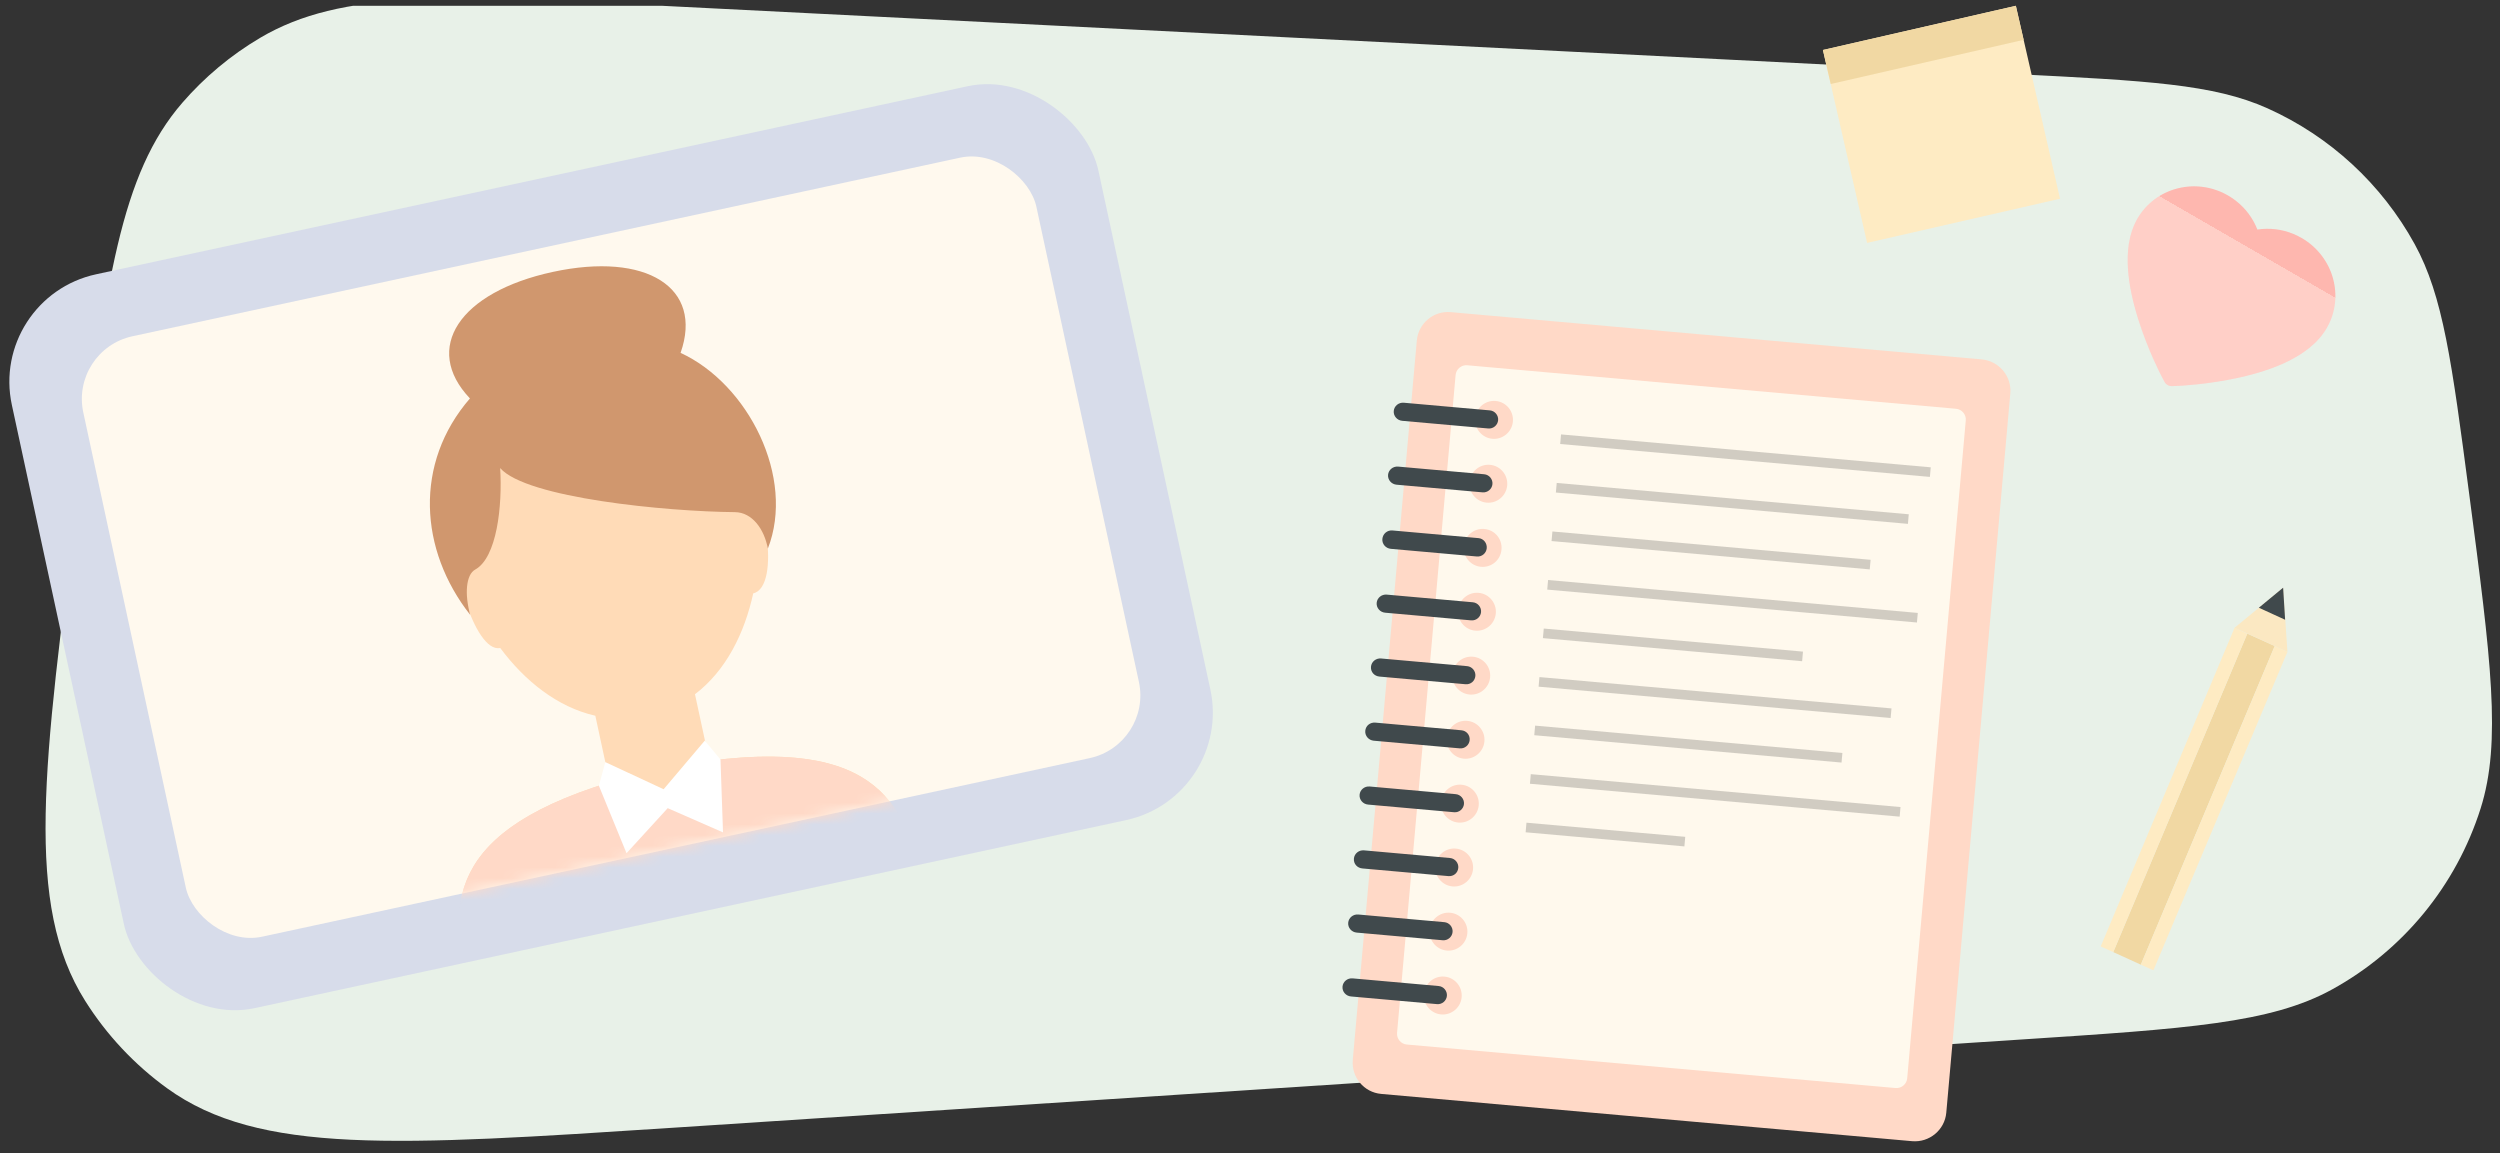 <svg width="232" height="107" viewBox="0 0 232 107" fill="none" xmlns="http://www.w3.org/2000/svg">
<rect x="0" y="0" width="232" height="107" fill="#333333" stroke="none"/>
<g clip-path="url(#clip0_206_2304)">
<path d="M229.141 45.84C227.531 33.593 226.726 27.47 224.081 22.653C221.02 17.081 216.228 12.658 210.428 10.054C205.415 7.803 199.246 7.492 186.91 6.869L61.611 0.547C41.68 -0.459 31.714 -0.961 24.147 3.509C21.431 5.113 18.992 7.147 16.926 9.53C11.169 16.171 9.873 26.065 7.28 45.852V45.852C3.953 71.254 2.289 83.955 7.901 92.875C9.893 96.041 12.475 98.795 15.505 100.989C24.042 107.168 36.824 106.332 62.388 104.659L187.579 96.466C203.007 95.457 210.721 94.952 216.416 91.82C222.996 88.201 227.932 82.189 230.2 75.029C232.163 68.833 231.155 61.169 229.141 45.84V45.84Z" fill="#E8F1E8"/>
<rect x="-1.052" y="27.605" width="103.15" height="69.672" rx="10.203" transform="rotate(-12.176 -1.052 27.605)" fill="#D7DCEA"/>
<rect x="6.475" y="32.46" width="90.483" height="57.004" rx="5.952" transform="rotate(-12.176 6.475 32.46)" fill="#FFF9EE"/>
<mask id="mask0_206_2304" style="mask-type:alpha" maskUnits="userSpaceOnUse" x="7" y="14" width="99" height="74">
<rect x="6.475" y="32.46" width="90.483" height="57.004" rx="5.952" transform="rotate(-12.176 6.475 32.46)" fill="white"/>
</mask>
<g mask="url(#mask0_206_2304)">
<path fill-rule="evenodd" clip-rule="evenodd" d="M69.899 55.066C72.582 54.422 70.793 45.02 69.262 45.525L69.252 45.528C67.647 34.949 66.184 31.109 52.998 33.955C39.811 36.8 40.381 41.215 43.119 51.166C41.486 51.355 43.986 60.657 46.42 60.132C48.66 63.143 51.694 65.62 55.246 66.42L56.578 72.594C40.301 77.58 41.88 84.947 43.554 92.763C43.593 92.946 43.633 93.129 43.672 93.313L44.001 94.838L44.022 94.834C51.242 97.585 59.055 98.162 66.589 96.537C74.122 94.911 81.012 91.161 86.453 85.667L86.35 85.187C86.236 84.677 86.126 84.167 86.017 83.659C84.337 75.819 82.751 68.415 65.825 70.598L64.493 64.425C67.383 62.234 69.1 58.733 69.899 55.066Z" fill="#FFDBB7"/>
<path fill-rule="evenodd" clip-rule="evenodd" d="M44.004 94.849L43.672 93.313C41.964 85.294 39.92 77.697 56.578 72.594C60.29 74.593 63.355 73.898 65.805 70.603C83.828 68.278 84.458 76.825 86.329 85.191L86.433 85.672C80.991 91.166 74.102 94.916 66.568 96.541C59.034 98.167 51.222 97.589 44.001 94.838L44.004 94.849Z" fill="#FFD9C7"/>
<path fill-rule="evenodd" clip-rule="evenodd" d="M61.584 73.242L65.401 68.733L66.862 70.484L67.096 77.247L61.963 74.997L58.141 79.179L55.577 72.919L56.174 70.724L61.584 73.242Z" fill="white"/>
<path fill-rule="evenodd" clip-rule="evenodd" d="M63.158 32.746C69.448 35.643 73.827 44.333 71.256 50.913C70.937 49.134 69.817 47.538 68.196 47.527C61.863 47.472 48.82 46.218 46.415 43.435C46.632 46.975 46.109 51.746 44.096 52.858C43.245 53.326 43.099 55.129 43.635 57.059C38.904 51.048 38.401 42.988 43.61 36.975C39.181 32.31 42.639 27.102 51.312 25.231C59.985 23.36 65.293 26.676 63.158 32.746V32.746Z" fill="#D0976E"/>
</g>
<rect x="169.167" y="4.638" width="18.367" height="18.367" transform="rotate(-12.899 169.167 4.638)" fill="#FEEBC3"/>
<rect x="169.167" y="4.638" width="18.367" height="3.241" transform="rotate(-12.899 169.167 4.638)" fill="#F1D8A3"/>
<path d="M216.684 28.139C216.773 27.355 216.707 26.56 216.491 25.799C216.276 25.037 215.915 24.322 215.429 23.693C214.926 23.04 214.299 22.492 213.583 22.081C212.58 21.502 211.445 21.209 210.297 21.233C210.023 21.239 209.751 21.262 209.483 21.304C209.385 21.051 209.27 20.804 209.138 20.564C208.585 19.558 207.764 18.721 206.761 18.142C206.039 17.725 205.26 17.458 204.441 17.349C203.651 17.242 202.858 17.288 202.086 17.483C201.319 17.675 200.598 18.016 199.964 18.485C199.305 18.974 198.761 19.583 198.349 20.295C197.961 20.968 197.695 21.748 197.559 22.619C197.445 23.347 197.418 24.155 197.479 25.021C197.576 26.393 197.899 27.952 198.436 29.653C199.325 32.473 200.504 34.747 200.556 34.841L200.861 35.426C200.996 35.685 201.271 35.843 201.562 35.831L202.221 35.803C202.33 35.798 204.886 35.684 207.774 35.045C209.516 34.659 211.027 34.16 212.264 33.558C213.045 33.177 213.733 32.751 214.305 32.287C214.991 31.733 215.534 31.113 215.922 30.441C216.335 29.73 216.59 28.954 216.684 28.139V28.139Z" fill="#FFCFC7"/>
<path d="M216.684 28.139C216.773 27.355 216.707 26.56 216.491 25.799C216.276 25.037 215.915 24.322 215.429 23.693C214.926 23.04 214.299 22.492 213.583 22.081C212.58 21.502 211.445 21.209 210.297 21.233C210.023 21.239 209.751 21.262 209.483 21.304C209.385 21.051 209.27 20.804 209.138 20.564C208.585 19.558 207.764 18.721 206.761 18.142C206.039 17.725 205.26 17.458 204.441 17.349C203.651 17.242 202.858 17.288 202.086 17.483C201.319 17.675 200.598 18.016 199.964 18.485C199.305 18.974 198.761 19.583 198.349 20.295C197.961 20.968 197.695 21.748 197.559 22.619C197.445 23.347 197.418 24.155 197.479 25.021C197.576 26.393 197.899 27.952 198.436 29.653C199.325 32.473 200.504 34.747 200.556 34.841L200.861 35.426C200.996 35.685 201.271 35.843 201.562 35.831L202.221 35.803C202.33 35.798 204.886 35.684 207.774 35.045C209.516 34.659 211.027 34.16 212.264 33.558C213.045 33.177 213.733 32.751 214.305 32.287C214.991 31.733 215.534 31.113 215.922 30.441C216.335 29.73 216.59 28.954 216.684 28.139V28.139Z" fill="url(#paint0_linear_206_2304)" fill-opacity="0.2"/>
</g>
<path fill-rule="evenodd" clip-rule="evenodd" d="M134.629 28.966L183.899 33.352C185.496 33.494 186.699 34.909 186.557 36.511L180.615 103.26C180.473 104.863 179.039 106.043 177.441 105.901L128.171 101.515C126.574 101.373 125.396 99.961 125.538 98.358L131.48 31.609C131.623 30.006 133.031 28.824 134.629 28.966Z" fill="#FFD9C7"/>
<path d="M181.516 37.934L136.165 33.897C135.615 33.848 135.129 34.255 135.08 34.805L129.647 95.848C129.598 96.398 130.004 96.884 130.554 96.933L175.905 100.969C176.455 101.018 176.941 100.612 176.989 100.062L182.423 39.019C182.472 38.469 182.066 37.983 181.516 37.934Z" fill="#FFF9ED"/>
<path fill-rule="evenodd" clip-rule="evenodd" d="M134.047 90.629C135.011 90.715 135.727 91.573 135.641 92.54C135.555 93.506 134.698 94.225 133.735 94.139C132.771 94.053 132.055 93.195 132.141 92.228C132.227 91.261 133.084 90.543 134.047 90.629Z" fill="#FFD9C7"/>
<path fill-rule="evenodd" clip-rule="evenodd" d="M134.575 84.702C135.539 84.787 136.255 85.646 136.169 86.613C136.082 87.58 135.226 88.298 134.262 88.212C133.299 88.126 132.583 87.268 132.669 86.301C132.755 85.335 133.611 84.616 134.575 84.702Z" fill="#FFD9C7"/>
<path fill-rule="evenodd" clip-rule="evenodd" d="M135.105 78.749C136.068 78.835 136.784 79.694 136.698 80.66C136.612 81.627 135.756 82.346 134.792 82.26C133.829 82.174 133.113 81.316 133.199 80.349C133.285 79.382 134.141 78.663 135.105 78.749Z" fill="#FFD9C7"/>
<path fill-rule="evenodd" clip-rule="evenodd" d="M135.632 72.822C136.596 72.908 137.312 73.766 137.226 74.733C137.14 75.7 136.284 76.419 135.32 76.333C134.356 76.247 133.64 75.388 133.727 74.422C133.813 73.456 134.669 72.737 135.632 72.822Z" fill="#FFD9C7"/>
<path fill-rule="evenodd" clip-rule="evenodd" d="M136.16 66.895C137.124 66.981 137.84 67.839 137.754 68.806C137.667 69.773 136.811 70.491 135.847 70.405C134.884 70.32 134.168 69.461 134.254 68.495C134.34 67.528 135.196 66.809 136.16 66.895Z" fill="#FFD9C7"/>
<path fill-rule="evenodd" clip-rule="evenodd" d="M136.69 60.943C137.653 61.028 138.369 61.887 138.283 62.853C138.197 63.82 137.341 64.539 136.377 64.453C135.414 64.367 134.698 63.509 134.784 62.542C134.87 61.575 135.726 60.857 136.69 60.943Z" fill="#FFD9C7"/>
<path fill-rule="evenodd" clip-rule="evenodd" d="M137.217 55.016C138.181 55.101 138.897 55.96 138.811 56.926C138.725 57.893 137.868 58.612 136.905 58.526C135.941 58.44 135.225 57.582 135.311 56.615C135.397 55.648 136.253 54.93 137.217 55.016Z" fill="#FFD9C7"/>
<path fill-rule="evenodd" clip-rule="evenodd" d="M137.745 49.089C138.708 49.174 139.427 50.007 139.338 50.999C139.25 51.992 138.396 52.685 137.432 52.599C136.469 52.513 135.753 51.655 135.839 50.688C135.925 49.721 136.781 49.003 137.745 49.089Z" fill="#FFD9C7"/>
<path fill-rule="evenodd" clip-rule="evenodd" d="M138.802 37.209C139.766 37.295 140.482 38.153 140.396 39.12C140.31 40.087 139.453 40.806 138.49 40.72C137.526 40.634 136.81 39.775 136.896 38.809C136.982 37.842 137.839 37.123 138.802 37.209Z" fill="#FFD9C7"/>
<path fill-rule="evenodd" clip-rule="evenodd" d="M138.275 43.136C139.238 43.222 139.954 44.08 139.868 45.047C139.782 46.014 138.926 46.732 137.962 46.646C136.999 46.561 136.283 45.702 136.369 44.736C136.455 43.769 137.311 43.05 138.275 43.136Z" fill="#FFD9C7"/>
<path d="M134.567 79.624L126.579 78.913C126.098 78.871 125.683 79.218 125.642 79.676C125.599 80.16 125.948 80.549 126.43 80.592L134.418 81.303C134.874 81.344 135.286 81.022 135.329 80.539C135.37 80.081 135.023 79.665 134.567 79.624Z" fill="#40494C"/>
<path d="M134.037 85.577L126.05 84.866C125.568 84.823 125.153 85.171 125.113 85.629C125.072 86.087 125.418 86.502 125.9 86.545L133.888 87.256C134.344 87.297 134.759 86.949 134.799 86.491C134.84 86.033 134.494 85.618 134.037 85.577Z" fill="#40494C"/>
<path d="M135.095 73.698L127.107 72.987C126.625 72.944 126.211 73.291 126.17 73.749C126.129 74.207 126.476 74.623 126.958 74.665L134.945 75.376C135.402 75.417 135.816 75.069 135.857 74.611C135.897 74.153 135.551 73.738 135.095 73.698Z" fill="#40494C"/>
<path d="M133.51 91.504L125.522 90.793C125.04 90.75 124.626 91.098 124.585 91.556C124.544 92.014 124.891 92.429 125.373 92.472L133.36 93.183C133.817 93.223 134.231 92.876 134.272 92.418C134.312 91.96 133.966 91.544 133.51 91.504Z" fill="#40494C"/>
<path d="M130.127 39.052L138.115 39.763C138.571 39.804 138.986 39.456 139.026 38.998C139.067 38.54 138.721 38.125 138.264 38.084L130.277 37.373C129.795 37.33 129.381 37.678 129.34 38.136C129.299 38.594 129.645 39.009 130.127 39.052Z" fill="#40494C"/>
<path d="M135.622 67.77L127.634 67.059C127.153 67.016 126.74 67.339 126.697 67.822C126.657 68.28 127.003 68.695 127.485 68.738L135.473 69.449C135.929 69.49 136.343 69.142 136.384 68.684C136.427 68.201 136.078 67.811 135.622 67.77Z" fill="#40494C"/>
<path d="M137.737 44.011L129.749 43.3C129.268 43.258 128.853 43.605 128.812 44.063C128.772 44.521 129.118 44.937 129.6 44.98L137.588 45.691C138.044 45.731 138.458 45.383 138.499 44.925C138.54 44.467 138.193 44.052 137.737 44.011Z" fill="#40494C"/>
<path d="M137.21 49.938L129.222 49.227C128.74 49.184 128.326 49.532 128.283 50.016C128.242 50.473 128.588 50.889 129.07 50.932L137.058 51.643C137.514 51.684 137.928 51.336 137.969 50.878C138.012 50.395 137.666 49.979 137.21 49.938Z" fill="#40494C"/>
<path d="M136.68 55.891L128.692 55.18C128.21 55.137 127.796 55.485 127.755 55.943C127.714 56.4 128.061 56.816 128.542 56.859L136.53 57.57C136.986 57.61 137.401 57.263 137.442 56.805C137.482 56.347 137.136 55.931 136.68 55.891Z" fill="#40494C"/>
<path d="M136.152 61.818L128.164 61.107C127.683 61.064 127.268 61.412 127.227 61.87C127.184 62.353 127.533 62.743 128.015 62.786L136.003 63.497C136.459 63.538 136.871 63.215 136.914 62.732C136.955 62.274 136.608 61.859 136.152 61.818Z" fill="#40494C"/>
<path d="M179.174 43.367L144.865 40.313L144.785 41.203L179.094 44.257L179.174 43.367Z" fill="black" fill-opacity="0.18"/>
<path d="M177.134 47.725L144.464 44.817L144.384 45.707L177.055 48.615L177.134 47.725Z" fill="black" fill-opacity="0.18"/>
<path d="M173.592 51.95L144.063 49.321L143.984 50.211L173.513 52.84L173.592 51.95Z" fill="black" fill-opacity="0.18"/>
<path d="M177.971 56.879L143.662 53.825L143.583 54.715L177.892 57.769L177.971 56.879Z" fill="black" fill-opacity="0.18"/>
<path d="M167.317 60.47L143.261 58.329L143.182 59.219L167.238 61.361L167.317 60.47Z" fill="black" fill-opacity="0.18"/>
<path d="M175.53 65.741L142.86 62.833L142.781 63.723L175.451 66.631L175.53 65.741Z" fill="black" fill-opacity="0.18"/>
<path d="M170.975 69.876L142.459 67.338L142.38 68.228L170.895 70.766L170.975 69.876Z" fill="black" fill-opacity="0.18"/>
<path d="M176.367 74.895L142.058 71.841L141.979 72.732L176.288 75.785L176.367 74.895Z" fill="black" fill-opacity="0.18"/>
<path d="M156.391 77.657L141.657 76.346L141.578 77.236L156.312 78.547L156.391 77.657Z" fill="black" fill-opacity="0.18"/>
<g clip-path="url(#clip1_206_2304)">
<path fill-rule="evenodd" clip-rule="evenodd" d="M198.67 89.522L196.11 88.355L208.548 58.802L211.094 59.951L198.67 89.522Z" fill="#F1D8A3"/>
<path fill-rule="evenodd" clip-rule="evenodd" d="M198.67 89.522L199.836 90.046L212.274 60.494L211.094 59.951L198.67 89.522Z" fill="#FEEBC3"/>
<path fill-rule="evenodd" clip-rule="evenodd" d="M194.944 87.831L196.11 88.355L208.548 58.802L207.368 58.259L194.944 87.831Z" fill="#FEEBC3"/>
<path fill-rule="evenodd" clip-rule="evenodd" d="M209.837 59.379L212.274 60.494L211.874 54.538L207.368 58.259L209.837 59.379Z" fill="#FBE8C2"/>
<path fill-rule="evenodd" clip-rule="evenodd" d="M212.059 57.513L211.874 54.538L209.621 56.398L212.059 57.513Z" fill="#40494C"/>
</g>
<defs>
<linearGradient id="paint0_linear_206_2304" x1="210.171" y1="20.11" x2="201.153" y2="35.73" gradientUnits="userSpaceOnUse">
<stop offset="0.179" stop-color="#FC574E"/>
<stop offset="0.18" stop-color="#FFCFC7"/>
</linearGradient>
<clipPath id="clip0_206_2304">
<rect y="0.538" width="232" height="106.333" rx="12" fill="white"/>
</clipPath>
<clipPath id="clip1_206_2304">
<rect width="21.455" height="33.374" fill="white" transform="translate(197.722 91.603) rotate(-126.367)"/>
</clipPath>
</defs>
</svg>
